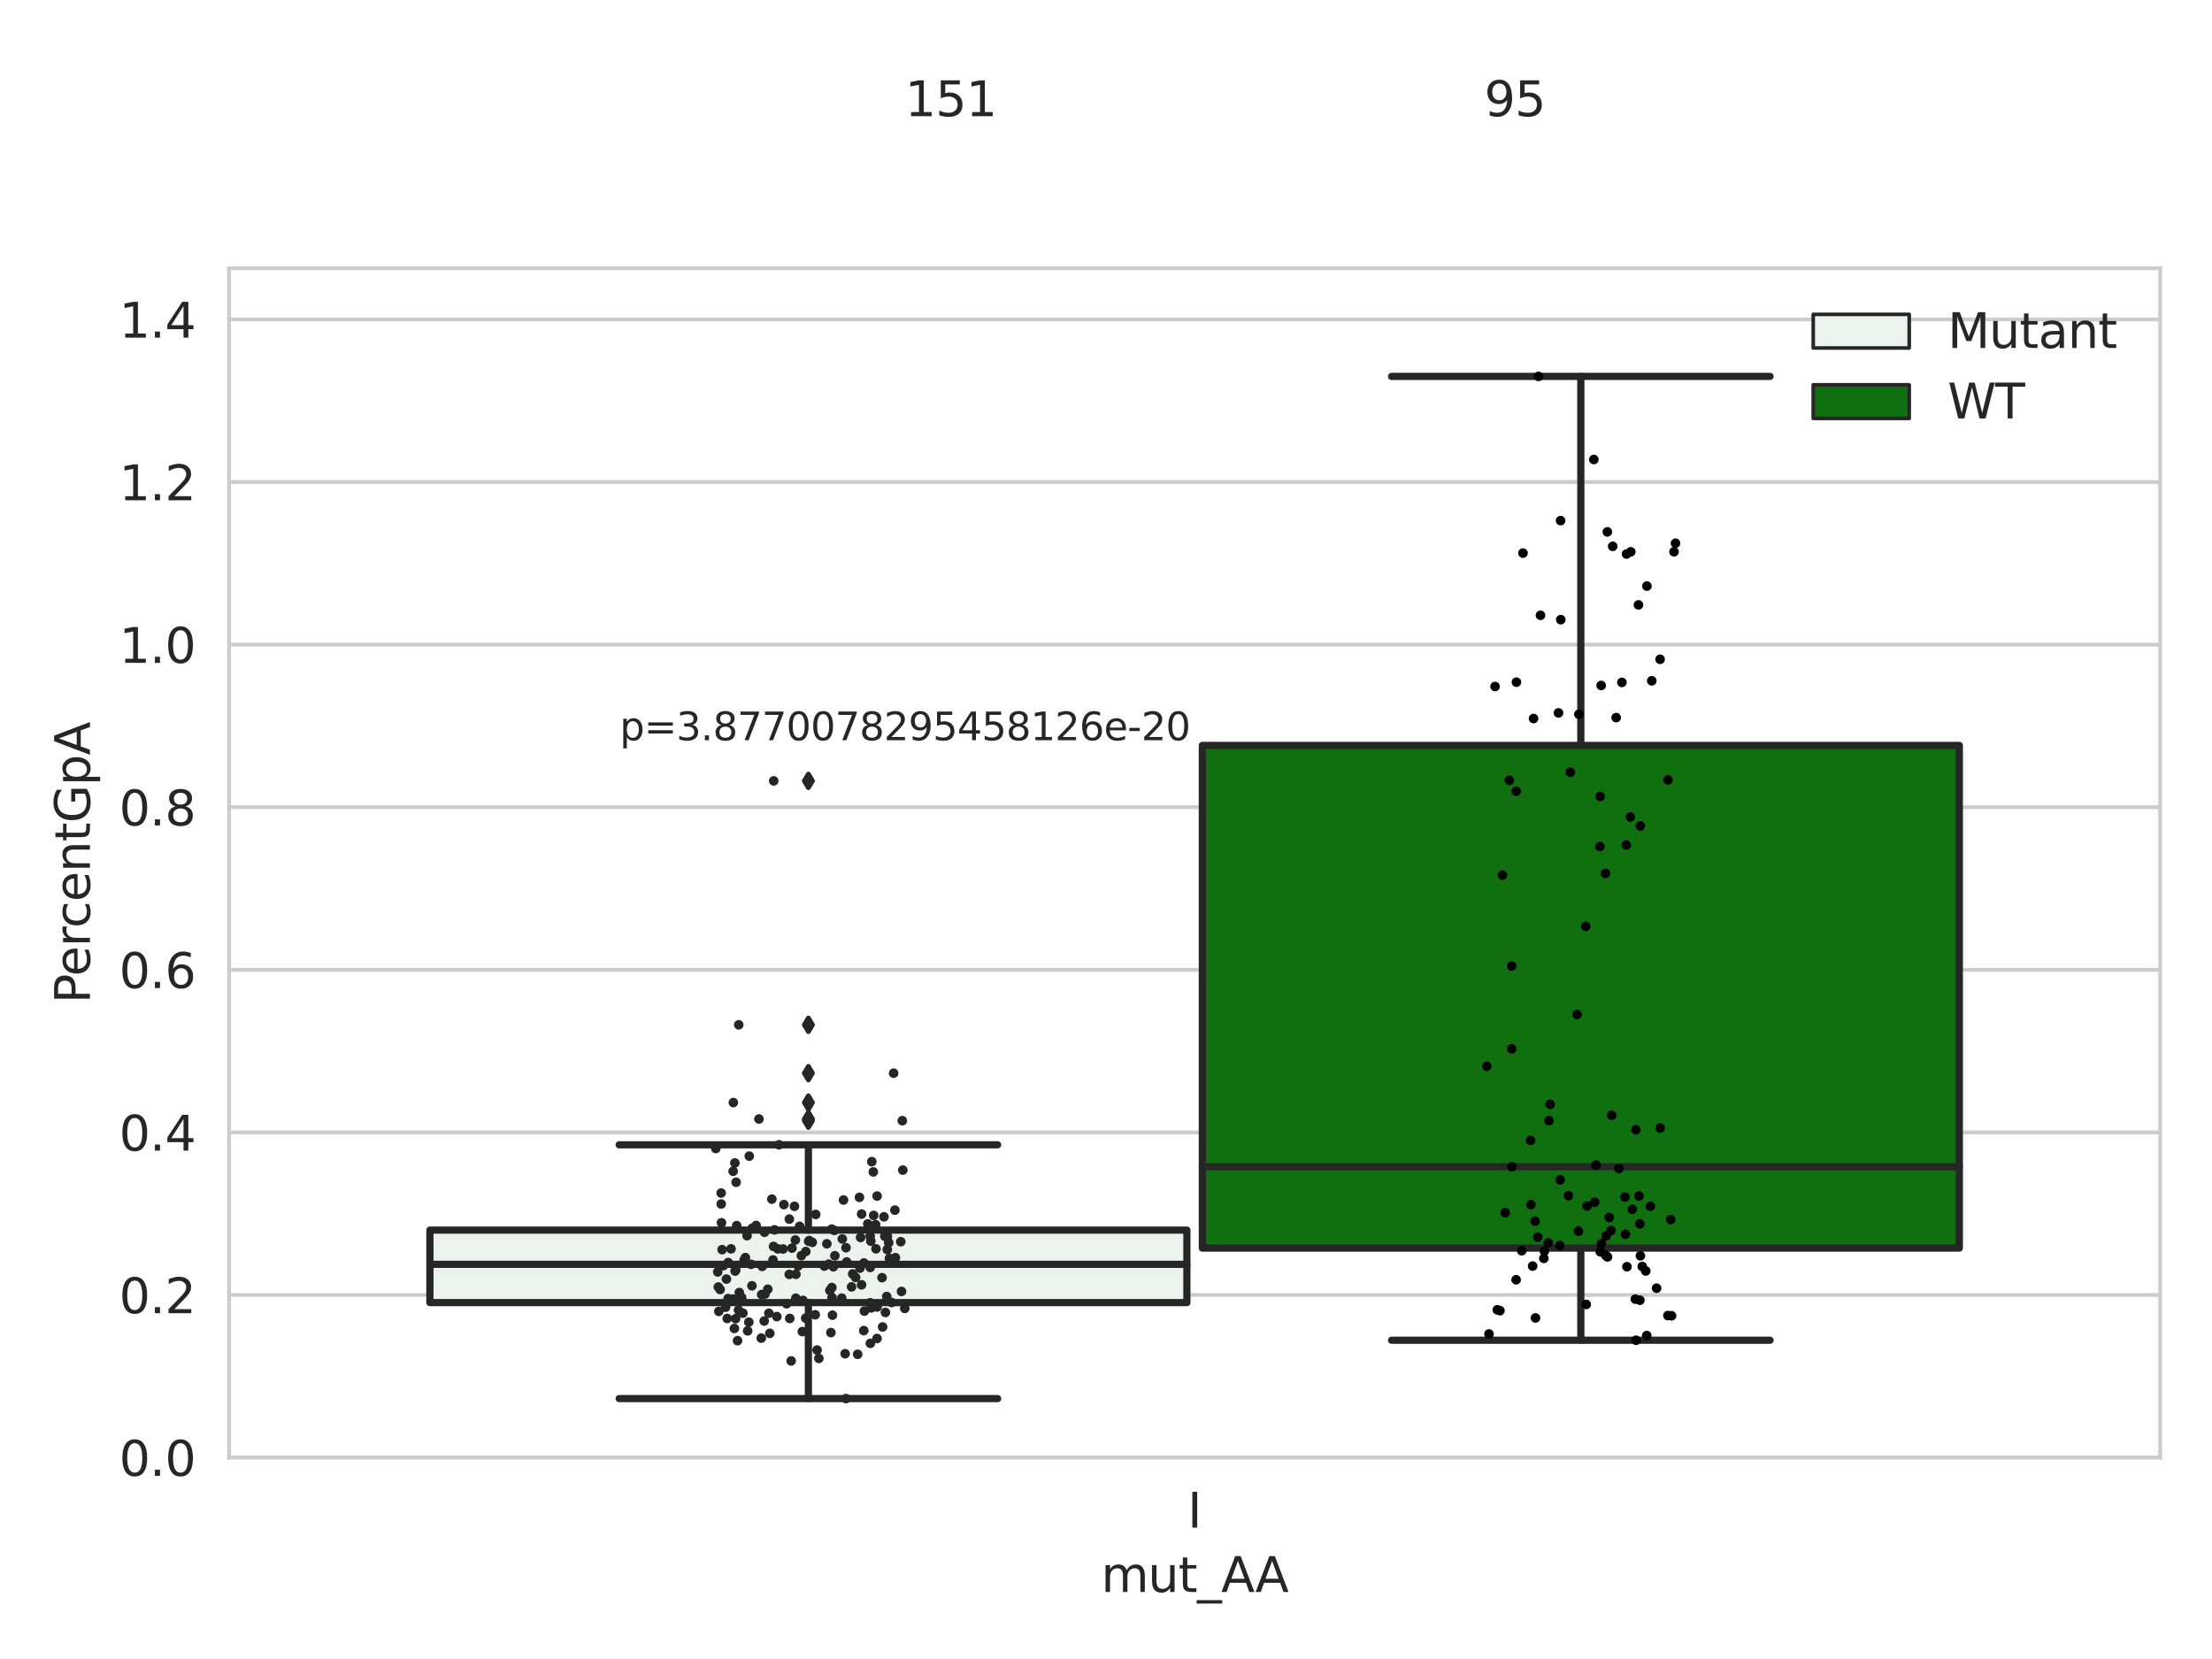 <?xml version="1.0" encoding="utf-8" standalone="no"?>
<!DOCTYPE svg PUBLIC "-//W3C//DTD SVG 1.1//EN"
  "http://www.w3.org/Graphics/SVG/1.1/DTD/svg11.dtd">
<svg xmlns:xlink="http://www.w3.org/1999/xlink" width="460.8pt" height="345.6pt" viewBox="0 0 460.8 345.6" xmlns="http://www.w3.org/2000/svg" version="1.1">
 <defs>
  <style type="text/css">*{stroke-linejoin: round; stroke-linecap: butt}</style>
 </defs>
 <g id="figure_1">
  <g id="patch_1">
   <path d="M 0 345.6 
L 460.8 345.6 
L 460.8 0 
L 0 0 
z
" style="fill: #ffffff"/>
  </g>
  <g id="axes_1">
   <g id="patch_2">
    <path d="M 47.72 303.64 
L 450 303.64 
L 450 55.89 
L 47.72 55.89 
z
" style="fill: #ffffff"/>
   </g>
   <g id="matplotlib.axis_1">
    <g id="xtick_1">
     <g id="text_1">
      <!-- I -->
      <g style="fill: #262626" transform="translate(247.385 318.238)scale(0.1 -0.1)">
       <defs>
        <path id="DejaVuSans-49" d="M 628 4666 
L 1259 4666 
L 1259 0 
L 628 0 
L 628 4666 
z
" transform="scale(0.016)"/>
       </defs>
       <use xlink:href="#DejaVuSans-49"/>
      </g>
     </g>
    </g>
    <g id="text_2">
     <!-- mut_AA -->
     <g style="fill: #262626" transform="translate(229.383 331.638)scale(0.1 -0.1)">
      <defs>
       <path id="DejaVuSans-6d" d="M 3328 2828 
Q 3544 3216 3844 3400 
Q 4144 3584 4550 3584 
Q 5097 3584 5394 3201 
Q 5691 2819 5691 2113 
L 5691 0 
L 5113 0 
L 5113 2094 
Q 5113 2597 4934 2840 
Q 4756 3084 4391 3084 
Q 3944 3084 3684 2787 
Q 3425 2491 3425 1978 
L 3425 0 
L 2847 0 
L 2847 2094 
Q 2847 2600 2669 2842 
Q 2491 3084 2119 3084 
Q 1678 3084 1418 2786 
Q 1159 2488 1159 1978 
L 1159 0 
L 581 0 
L 581 3500 
L 1159 3500 
L 1159 2956 
Q 1356 3278 1631 3431 
Q 1906 3584 2284 3584 
Q 2666 3584 2933 3390 
Q 3200 3197 3328 2828 
z
" transform="scale(0.016)"/>
       <path id="DejaVuSans-75" d="M 544 1381 
L 544 3500 
L 1119 3500 
L 1119 1403 
Q 1119 906 1312 657 
Q 1506 409 1894 409 
Q 2359 409 2629 706 
Q 2900 1003 2900 1516 
L 2900 3500 
L 3475 3500 
L 3475 0 
L 2900 0 
L 2900 538 
Q 2691 219 2414 64 
Q 2138 -91 1772 -91 
Q 1169 -91 856 284 
Q 544 659 544 1381 
z
M 1991 3584 
L 1991 3584 
z
" transform="scale(0.016)"/>
       <path id="DejaVuSans-74" d="M 1172 4494 
L 1172 3500 
L 2356 3500 
L 2356 3053 
L 1172 3053 
L 1172 1153 
Q 1172 725 1289 603 
Q 1406 481 1766 481 
L 2356 481 
L 2356 0 
L 1766 0 
Q 1100 0 847 248 
Q 594 497 594 1153 
L 594 3053 
L 172 3053 
L 172 3500 
L 594 3500 
L 594 4494 
L 1172 4494 
z
" transform="scale(0.016)"/>
       <path id="DejaVuSans-5f" d="M 3263 -1063 
L 3263 -1509 
L -63 -1509 
L -63 -1063 
L 3263 -1063 
z
" transform="scale(0.016)"/>
       <path id="DejaVuSans-41" d="M 2188 4044 
L 1331 1722 
L 3047 1722 
L 2188 4044 
z
M 1831 4666 
L 2547 4666 
L 4325 0 
L 3669 0 
L 3244 1197 
L 1141 1197 
L 716 0 
L 50 0 
L 1831 4666 
z
" transform="scale(0.016)"/>
      </defs>
      <use xlink:href="#DejaVuSans-6d"/>
      <use xlink:href="#DejaVuSans-75" x="97.412"/>
      <use xlink:href="#DejaVuSans-74" x="160.791"/>
      <use xlink:href="#DejaVuSans-5f" x="200"/>
      <use xlink:href="#DejaVuSans-41" x="250"/>
      <use xlink:href="#DejaVuSans-41" x="321.158"/>
     </g>
    </g>
   </g>
   <g id="matplotlib.axis_2">
    <g id="ytick_1">
     <g id="line2d_1">
      <path d="M 47.72 303.64 
L 450 303.64 
" clip-path="url(#p6731a787f4)" style="fill: none; stroke: #cccccc; stroke-width: 0.8; stroke-linecap: round"/>
     </g>
     <g id="text_3">
      <!-- 0.0 -->
      <g style="fill: #262626" transform="translate(24.817 307.439)scale(0.1 -0.1)">
       <defs>
        <path id="DejaVuSans-30" d="M 2034 4250 
Q 1547 4250 1301 3770 
Q 1056 3291 1056 2328 
Q 1056 1369 1301 889 
Q 1547 409 2034 409 
Q 2525 409 2770 889 
Q 3016 1369 3016 2328 
Q 3016 3291 2770 3770 
Q 2525 4250 2034 4250 
z
M 2034 4750 
Q 2819 4750 3233 4129 
Q 3647 3509 3647 2328 
Q 3647 1150 3233 529 
Q 2819 -91 2034 -91 
Q 1250 -91 836 529 
Q 422 1150 422 2328 
Q 422 3509 836 4129 
Q 1250 4750 2034 4750 
z
" transform="scale(0.016)"/>
        <path id="DejaVuSans-2e" d="M 684 794 
L 1344 794 
L 1344 0 
L 684 0 
L 684 794 
z
" transform="scale(0.016)"/>
       </defs>
       <use xlink:href="#DejaVuSans-30"/>
       <use xlink:href="#DejaVuSans-2e" x="63.623"/>
       <use xlink:href="#DejaVuSans-30" x="95.41"/>
      </g>
     </g>
    </g>
    <g id="ytick_2">
     <g id="line2d_2">
      <path d="M 47.72 269.769 
L 450 269.769 
" clip-path="url(#p6731a787f4)" style="fill: none; stroke: #cccccc; stroke-width: 0.8; stroke-linecap: round"/>
     </g>
     <g id="text_4">
      <!-- 0.2 -->
      <g style="fill: #262626" transform="translate(24.817 273.568)scale(0.1 -0.1)">
       <defs>
        <path id="DejaVuSans-32" d="M 1228 531 
L 3431 531 
L 3431 0 
L 469 0 
L 469 531 
Q 828 903 1448 1529 
Q 2069 2156 2228 2338 
Q 2531 2678 2651 2914 
Q 2772 3150 2772 3378 
Q 2772 3750 2511 3984 
Q 2250 4219 1831 4219 
Q 1534 4219 1204 4116 
Q 875 4013 500 3803 
L 500 4441 
Q 881 4594 1212 4672 
Q 1544 4750 1819 4750 
Q 2544 4750 2975 4387 
Q 3406 4025 3406 3419 
Q 3406 3131 3298 2873 
Q 3191 2616 2906 2266 
Q 2828 2175 2409 1742 
Q 1991 1309 1228 531 
z
" transform="scale(0.016)"/>
       </defs>
       <use xlink:href="#DejaVuSans-30"/>
       <use xlink:href="#DejaVuSans-2e" x="63.623"/>
       <use xlink:href="#DejaVuSans-32" x="95.41"/>
      </g>
     </g>
    </g>
    <g id="ytick_3">
     <g id="line2d_3">
      <path d="M 47.72 235.898 
L 450 235.898 
" clip-path="url(#p6731a787f4)" style="fill: none; stroke: #cccccc; stroke-width: 0.8; stroke-linecap: round"/>
     </g>
     <g id="text_5">
      <!-- 0.4 -->
      <g style="fill: #262626" transform="translate(24.817 239.697)scale(0.1 -0.1)">
       <defs>
        <path id="DejaVuSans-34" d="M 2419 4116 
L 825 1625 
L 2419 1625 
L 2419 4116 
z
M 2253 4666 
L 3047 4666 
L 3047 1625 
L 3713 1625 
L 3713 1100 
L 3047 1100 
L 3047 0 
L 2419 0 
L 2419 1100 
L 313 1100 
L 313 1709 
L 2253 4666 
z
" transform="scale(0.016)"/>
       </defs>
       <use xlink:href="#DejaVuSans-30"/>
       <use xlink:href="#DejaVuSans-2e" x="63.623"/>
       <use xlink:href="#DejaVuSans-34" x="95.41"/>
      </g>
     </g>
    </g>
    <g id="ytick_4">
     <g id="line2d_4">
      <path d="M 47.72 202.026 
L 450 202.026 
" clip-path="url(#p6731a787f4)" style="fill: none; stroke: #cccccc; stroke-width: 0.8; stroke-linecap: round"/>
     </g>
     <g id="text_6">
      <!-- 0.6 -->
      <g style="fill: #262626" transform="translate(24.817 205.826)scale(0.1 -0.1)">
       <defs>
        <path id="DejaVuSans-36" d="M 2113 2584 
Q 1688 2584 1439 2293 
Q 1191 2003 1191 1497 
Q 1191 994 1439 701 
Q 1688 409 2113 409 
Q 2538 409 2786 701 
Q 3034 994 3034 1497 
Q 3034 2003 2786 2293 
Q 2538 2584 2113 2584 
z
M 3366 4563 
L 3366 3988 
Q 3128 4100 2886 4159 
Q 2644 4219 2406 4219 
Q 1781 4219 1451 3797 
Q 1122 3375 1075 2522 
Q 1259 2794 1537 2939 
Q 1816 3084 2150 3084 
Q 2853 3084 3261 2657 
Q 3669 2231 3669 1497 
Q 3669 778 3244 343 
Q 2819 -91 2113 -91 
Q 1303 -91 875 529 
Q 447 1150 447 2328 
Q 447 3434 972 4092 
Q 1497 4750 2381 4750 
Q 2619 4750 2861 4703 
Q 3103 4656 3366 4563 
z
" transform="scale(0.016)"/>
       </defs>
       <use xlink:href="#DejaVuSans-30"/>
       <use xlink:href="#DejaVuSans-2e" x="63.623"/>
       <use xlink:href="#DejaVuSans-36" x="95.41"/>
      </g>
     </g>
    </g>
    <g id="ytick_5">
     <g id="line2d_5">
      <path d="M 47.72 168.155 
L 450 168.155 
" clip-path="url(#p6731a787f4)" style="fill: none; stroke: #cccccc; stroke-width: 0.8; stroke-linecap: round"/>
     </g>
     <g id="text_7">
      <!-- 0.8 -->
      <g style="fill: #262626" transform="translate(24.817 171.954)scale(0.1 -0.1)">
       <defs>
        <path id="DejaVuSans-38" d="M 2034 2216 
Q 1584 2216 1326 1975 
Q 1069 1734 1069 1313 
Q 1069 891 1326 650 
Q 1584 409 2034 409 
Q 2484 409 2743 651 
Q 3003 894 3003 1313 
Q 3003 1734 2745 1975 
Q 2488 2216 2034 2216 
z
M 1403 2484 
Q 997 2584 770 2862 
Q 544 3141 544 3541 
Q 544 4100 942 4425 
Q 1341 4750 2034 4750 
Q 2731 4750 3128 4425 
Q 3525 4100 3525 3541 
Q 3525 3141 3298 2862 
Q 3072 2584 2669 2484 
Q 3125 2378 3379 2068 
Q 3634 1759 3634 1313 
Q 3634 634 3220 271 
Q 2806 -91 2034 -91 
Q 1263 -91 848 271 
Q 434 634 434 1313 
Q 434 1759 690 2068 
Q 947 2378 1403 2484 
z
M 1172 3481 
Q 1172 3119 1398 2916 
Q 1625 2713 2034 2713 
Q 2441 2713 2670 2916 
Q 2900 3119 2900 3481 
Q 2900 3844 2670 4047 
Q 2441 4250 2034 4250 
Q 1625 4250 1398 4047 
Q 1172 3844 1172 3481 
z
" transform="scale(0.016)"/>
       </defs>
       <use xlink:href="#DejaVuSans-30"/>
       <use xlink:href="#DejaVuSans-2e" x="63.623"/>
       <use xlink:href="#DejaVuSans-38" x="95.41"/>
      </g>
     </g>
    </g>
    <g id="ytick_6">
     <g id="line2d_6">
      <path d="M 47.72 134.284 
L 450 134.284 
" clip-path="url(#p6731a787f4)" style="fill: none; stroke: #cccccc; stroke-width: 0.8; stroke-linecap: round"/>
     </g>
     <g id="text_8">
      <!-- 1.0 -->
      <g style="fill: #262626" transform="translate(24.817 138.083)scale(0.1 -0.1)">
       <defs>
        <path id="DejaVuSans-31" d="M 794 531 
L 1825 531 
L 1825 4091 
L 703 3866 
L 703 4441 
L 1819 4666 
L 2450 4666 
L 2450 531 
L 3481 531 
L 3481 0 
L 794 0 
L 794 531 
z
" transform="scale(0.016)"/>
       </defs>
       <use xlink:href="#DejaVuSans-31"/>
       <use xlink:href="#DejaVuSans-2e" x="63.623"/>
       <use xlink:href="#DejaVuSans-30" x="95.41"/>
      </g>
     </g>
    </g>
    <g id="ytick_7">
     <g id="line2d_7">
      <path d="M 47.72 100.413 
L 450 100.413 
" clip-path="url(#p6731a787f4)" style="fill: none; stroke: #cccccc; stroke-width: 0.8; stroke-linecap: round"/>
     </g>
     <g id="text_9">
      <!-- 1.2 -->
      <g style="fill: #262626" transform="translate(24.817 104.212)scale(0.1 -0.1)">
       <use xlink:href="#DejaVuSans-31"/>
       <use xlink:href="#DejaVuSans-2e" x="63.623"/>
       <use xlink:href="#DejaVuSans-32" x="95.41"/>
      </g>
     </g>
    </g>
    <g id="ytick_8">
     <g id="line2d_8">
      <path d="M 47.72 66.542 
L 450 66.542 
" clip-path="url(#p6731a787f4)" style="fill: none; stroke: #cccccc; stroke-width: 0.8; stroke-linecap: round"/>
     </g>
     <g id="text_10">
      <!-- 1.4 -->
      <g style="fill: #262626" transform="translate(24.817 70.341)scale(0.1 -0.1)">
       <use xlink:href="#DejaVuSans-31"/>
       <use xlink:href="#DejaVuSans-2e" x="63.623"/>
       <use xlink:href="#DejaVuSans-34" x="95.41"/>
      </g>
     </g>
    </g>
    <g id="text_11">
     <!-- PercentGpA -->
     <g style="fill: #262626" transform="translate(18.737 209.041)rotate(-90)scale(0.1 -0.1)">
      <defs>
       <path id="DejaVuSans-50" d="M 1259 4147 
L 1259 2394 
L 2053 2394 
Q 2494 2394 2734 2622 
Q 2975 2850 2975 3272 
Q 2975 3691 2734 3919 
Q 2494 4147 2053 4147 
L 1259 4147 
z
M 628 4666 
L 2053 4666 
Q 2838 4666 3239 4311 
Q 3641 3956 3641 3272 
Q 3641 2581 3239 2228 
Q 2838 1875 2053 1875 
L 1259 1875 
L 1259 0 
L 628 0 
L 628 4666 
z
" transform="scale(0.016)"/>
       <path id="DejaVuSans-65" d="M 3597 1894 
L 3597 1613 
L 953 1613 
Q 991 1019 1311 708 
Q 1631 397 2203 397 
Q 2534 397 2845 478 
Q 3156 559 3463 722 
L 3463 178 
Q 3153 47 2828 -22 
Q 2503 -91 2169 -91 
Q 1331 -91 842 396 
Q 353 884 353 1716 
Q 353 2575 817 3079 
Q 1281 3584 2069 3584 
Q 2775 3584 3186 3129 
Q 3597 2675 3597 1894 
z
M 3022 2063 
Q 3016 2534 2758 2815 
Q 2500 3097 2075 3097 
Q 1594 3097 1305 2825 
Q 1016 2553 972 2059 
L 3022 2063 
z
" transform="scale(0.016)"/>
       <path id="DejaVuSans-72" d="M 2631 2963 
Q 2534 3019 2420 3045 
Q 2306 3072 2169 3072 
Q 1681 3072 1420 2755 
Q 1159 2438 1159 1844 
L 1159 0 
L 581 0 
L 581 3500 
L 1159 3500 
L 1159 2956 
Q 1341 3275 1631 3429 
Q 1922 3584 2338 3584 
Q 2397 3584 2469 3576 
Q 2541 3569 2628 3553 
L 2631 2963 
z
" transform="scale(0.016)"/>
       <path id="DejaVuSans-63" d="M 3122 3366 
L 3122 2828 
Q 2878 2963 2633 3030 
Q 2388 3097 2138 3097 
Q 1578 3097 1268 2742 
Q 959 2388 959 1747 
Q 959 1106 1268 751 
Q 1578 397 2138 397 
Q 2388 397 2633 464 
Q 2878 531 3122 666 
L 3122 134 
Q 2881 22 2623 -34 
Q 2366 -91 2075 -91 
Q 1284 -91 818 406 
Q 353 903 353 1747 
Q 353 2603 823 3093 
Q 1294 3584 2113 3584 
Q 2378 3584 2631 3529 
Q 2884 3475 3122 3366 
z
" transform="scale(0.016)"/>
       <path id="DejaVuSans-6e" d="M 3513 2113 
L 3513 0 
L 2938 0 
L 2938 2094 
Q 2938 2591 2744 2837 
Q 2550 3084 2163 3084 
Q 1697 3084 1428 2787 
Q 1159 2491 1159 1978 
L 1159 0 
L 581 0 
L 581 3500 
L 1159 3500 
L 1159 2956 
Q 1366 3272 1645 3428 
Q 1925 3584 2291 3584 
Q 2894 3584 3203 3211 
Q 3513 2838 3513 2113 
z
" transform="scale(0.016)"/>
       <path id="DejaVuSans-47" d="M 3809 666 
L 3809 1919 
L 2778 1919 
L 2778 2438 
L 4434 2438 
L 4434 434 
Q 4069 175 3628 42 
Q 3188 -91 2688 -91 
Q 1594 -91 976 548 
Q 359 1188 359 2328 
Q 359 3472 976 4111 
Q 1594 4750 2688 4750 
Q 3144 4750 3555 4637 
Q 3966 4525 4313 4306 
L 4313 3634 
Q 3963 3931 3569 4081 
Q 3175 4231 2741 4231 
Q 1884 4231 1454 3753 
Q 1025 3275 1025 2328 
Q 1025 1384 1454 906 
Q 1884 428 2741 428 
Q 3075 428 3337 486 
Q 3600 544 3809 666 
z
" transform="scale(0.016)"/>
       <path id="DejaVuSans-70" d="M 1159 525 
L 1159 -1331 
L 581 -1331 
L 581 3500 
L 1159 3500 
L 1159 2969 
Q 1341 3281 1617 3432 
Q 1894 3584 2278 3584 
Q 2916 3584 3314 3078 
Q 3713 2572 3713 1747 
Q 3713 922 3314 415 
Q 2916 -91 2278 -91 
Q 1894 -91 1617 61 
Q 1341 213 1159 525 
z
M 3116 1747 
Q 3116 2381 2855 2742 
Q 2594 3103 2138 3103 
Q 1681 3103 1420 2742 
Q 1159 2381 1159 1747 
Q 1159 1113 1420 752 
Q 1681 391 2138 391 
Q 2594 391 2855 752 
Q 3116 1113 3116 1747 
z
" transform="scale(0.016)"/>
      </defs>
      <use xlink:href="#DejaVuSans-50"/>
      <use xlink:href="#DejaVuSans-65" x="56.678"/>
      <use xlink:href="#DejaVuSans-72" x="118.201"/>
      <use xlink:href="#DejaVuSans-63" x="157.064"/>
      <use xlink:href="#DejaVuSans-65" x="212.045"/>
      <use xlink:href="#DejaVuSans-6e" x="273.568"/>
      <use xlink:href="#DejaVuSans-74" x="336.947"/>
      <use xlink:href="#DejaVuSans-47" x="376.156"/>
      <use xlink:href="#DejaVuSans-70" x="453.646"/>
      <use xlink:href="#DejaVuSans-41" x="517.123"/>
     </g>
    </g>
   </g>
   <g id="patch_3">
    <path d="M 89.557 271.358 
L 247.251 271.358 
L 247.251 256.256 
L 89.557 256.256 
L 89.557 271.358 
z
" clip-path="url(#p6731a787f4)" style="fill: #ecf2ec; stroke: #262626; stroke-width: 1.5; stroke-linejoin: miter"/>
   </g>
   <g id="patch_4">
    <path d="M 250.469 260.004 
L 408.163 260.004 
L 408.163 155.289 
L 250.469 155.289 
L 250.469 260.004 
z
" clip-path="url(#p6731a787f4)" style="fill: #107010; stroke: #262626; stroke-width: 1.5; stroke-linejoin: miter"/>
   </g>
   <g id="patch_5">
    <path d="M 248.86 303.64 
L 248.86 303.64 
L 248.86 303.64 
L 248.86 303.64 
z
" clip-path="url(#p6731a787f4)" style="fill: #ecf2ec; stroke: #262626; stroke-width: 0.75; stroke-linejoin: miter"/>
   </g>
   <g id="patch_6">
    <path d="M 248.86 303.64 
L 248.86 303.64 
L 248.86 303.64 
L 248.86 303.64 
z
" clip-path="url(#p6731a787f4)" style="fill: #107010; stroke: #262626; stroke-width: 0.75; stroke-linejoin: miter"/>
   </g>
   <g id="PathCollection_1"/>
   <g id="PathCollection_2"/>
   <g id="line2d_9">
    <path d="M 168.404 271.358 
L 168.404 291.352 
" clip-path="url(#p6731a787f4)" style="fill: none; stroke: #262626; stroke-width: 1.5; stroke-linecap: round"/>
   </g>
   <g id="line2d_10">
    <path d="M 168.404 256.256 
L 168.404 238.481 
" clip-path="url(#p6731a787f4)" style="fill: none; stroke: #262626; stroke-width: 1.5; stroke-linecap: round"/>
   </g>
   <g id="line2d_11">
    <path d="M 128.981 291.352 
L 207.827 291.352 
" clip-path="url(#p6731a787f4)" style="fill: none; stroke: #262626; stroke-width: 1.5; stroke-linecap: round"/>
   </g>
   <g id="line2d_12">
    <path d="M 128.981 238.481 
L 207.827 238.481 
" clip-path="url(#p6731a787f4)" style="fill: none; stroke: #262626; stroke-width: 1.5; stroke-linecap: round"/>
   </g>
   <g id="line2d_13">
    <defs>
     <path id="mf22da682e2" d="M -0 1.414 
L 0.849 0 
L 0 -1.414 
L -0.849 -0 
z
" style="stroke: #262626; stroke-linejoin: miter"/>
    </defs>
    <g clip-path="url(#p6731a787f4)">
     <use xlink:href="#mf22da682e2" x="168.404" y="213.488" style="fill: #262626; stroke: #262626; stroke-linejoin: miter"/>
     <use xlink:href="#mf22da682e2" x="168.404" y="229.687" style="fill: #262626; stroke: #262626; stroke-linejoin: miter"/>
     <use xlink:href="#mf22da682e2" x="168.404" y="233.108" style="fill: #262626; stroke: #262626; stroke-linejoin: miter"/>
     <use xlink:href="#mf22da682e2" x="168.404" y="223.558" style="fill: #262626; stroke: #262626; stroke-linejoin: miter"/>
     <use xlink:href="#mf22da682e2" x="168.404" y="162.674" style="fill: #262626; stroke: #262626; stroke-linejoin: miter"/>
     <use xlink:href="#mf22da682e2" x="168.404" y="233.459" style="fill: #262626; stroke: #262626; stroke-linejoin: miter"/>
    </g>
   </g>
   <g id="line2d_14">
    <path d="M 329.316 260.004 
L 329.316 279.198 
" clip-path="url(#p6731a787f4)" style="fill: none; stroke: #262626; stroke-width: 1.5; stroke-linecap: round"/>
   </g>
   <g id="line2d_15">
    <path d="M 329.316 155.289 
L 329.316 78.412 
" clip-path="url(#p6731a787f4)" style="fill: none; stroke: #262626; stroke-width: 1.5; stroke-linecap: round"/>
   </g>
   <g id="line2d_16">
    <path d="M 289.893 279.198 
L 368.739 279.198 
" clip-path="url(#p6731a787f4)" style="fill: none; stroke: #262626; stroke-width: 1.5; stroke-linecap: round"/>
   </g>
   <g id="line2d_17">
    <path d="M 289.893 78.412 
L 368.739 78.412 
" clip-path="url(#p6731a787f4)" style="fill: none; stroke: #262626; stroke-width: 1.5; stroke-linecap: round"/>
   </g>
   <g id="line2d_18"/>
   <g id="line2d_19">
    <path d="M 89.557 263.381 
L 247.251 263.381 
" clip-path="url(#p6731a787f4)" style="fill: none; stroke: #262626; stroke-width: 1.5; stroke-linecap: round"/>
   </g>
   <g id="line2d_20">
    <path d="M 250.469 243.042 
L 408.163 243.042 
" clip-path="url(#p6731a787f4)" style="fill: none; stroke: #262626; stroke-width: 1.5; stroke-linecap: round"/>
   </g>
   <g id="patch_7">
    <path d="M 47.72 303.64 
L 47.72 55.89 
" style="fill: none; stroke: #cccccc; stroke-width: 0.8; stroke-linejoin: miter; stroke-linecap: square"/>
   </g>
   <g id="patch_8">
    <path d="M 450 303.64 
L 450 55.89 
" style="fill: none; stroke: #cccccc; stroke-width: 0.8; stroke-linejoin: miter; stroke-linecap: square"/>
   </g>
   <g id="patch_9">
    <path d="M 47.72 303.64 
L 450 303.64 
" style="fill: none; stroke: #cccccc; stroke-width: 0.8; stroke-linejoin: miter; stroke-linecap: square"/>
   </g>
   <g id="patch_10">
    <path d="M 47.72 55.89 
L 450 55.89 
" style="fill: none; stroke: #cccccc; stroke-width: 0.8; stroke-linejoin: miter; stroke-linecap: square"/>
   </g>
   <g id="PathCollection_3">
    <defs>
     <path id="C0_0_21117d78c3" d="M 0 1 
C 0.265 1 0.52 0.895 0.707 0.707 
C 0.895 0.52 1 0.265 1 -0 
C 1 -0.265 0.895 -0.52 0.707 -0.707 
C 0.52 -0.895 0.265 -1 0 -1 
C -0.265 -1 -0.52 -0.895 -0.707 -0.707 
C -0.895 -0.52 -1 -0.265 -1 0 
C -1 0.265 -0.895 0.52 -0.707 0.707 
C -0.52 0.895 -0.265 1 0 1 
z
"/>
    </defs>
    <g clip-path="url(#p6731a787f4)">
     <use xlink:href="#C0_0_21117d78c3" x="181.481" y="272.462" style="fill: #262626"/>
    </g>
    <g clip-path="url(#p6731a787f4)">
     <use xlink:href="#C0_0_21117d78c3" x="159.371" y="269.573" style="fill: #262626"/>
    </g>
    <g clip-path="url(#p6731a787f4)">
     <use xlink:href="#C0_0_21117d78c3" x="163.133" y="260.184" style="fill: #262626"/>
    </g>
    <g clip-path="url(#p6731a787f4)">
     <use xlink:href="#C0_0_21117d78c3" x="161.146" y="259.653" style="fill: #262626"/>
    </g>
    <g clip-path="url(#p6731a787f4)">
     <use xlink:href="#C0_0_21117d78c3" x="176.383" y="262.887" style="fill: #262626"/>
    </g>
    <g clip-path="url(#p6731a787f4)">
     <use xlink:href="#C0_0_21117d78c3" x="149.12" y="239.26" style="fill: #262626"/>
    </g>
    <g clip-path="url(#p6731a787f4)">
     <use xlink:href="#C0_0_21117d78c3" x="152.732" y="270.617" style="fill: #262626"/>
    </g>
    <g clip-path="url(#p6731a787f4)">
     <use xlink:href="#C0_0_21117d78c3" x="169.83" y="273.89" style="fill: #262626"/>
    </g>
    <g clip-path="url(#p6731a787f4)">
     <use xlink:href="#C0_0_21117d78c3" x="159.946" y="268.57" style="fill: #262626"/>
    </g>
    <g clip-path="url(#p6731a787f4)">
     <use xlink:href="#C0_0_21117d78c3" x="175.464" y="258.099" style="fill: #262626"/>
    </g>
    <g clip-path="url(#p6731a787f4)">
     <use xlink:href="#C0_0_21117d78c3" x="156.646" y="267.856" style="fill: #262626"/>
    </g>
    <g clip-path="url(#p6731a787f4)">
     <use xlink:href="#C0_0_21117d78c3" x="182.703" y="278.828" style="fill: #262626"/>
    </g>
    <g clip-path="url(#p6731a787f4)">
     <use xlink:href="#C0_0_21117d78c3" x="167.868" y="260.714" style="fill: #262626"/>
    </g>
    <g clip-path="url(#p6731a787f4)">
     <use xlink:href="#C0_0_21117d78c3" x="172.644" y="263.343" style="fill: #262626"/>
    </g>
    <g clip-path="url(#p6731a787f4)">
     <use xlink:href="#C0_0_21117d78c3" x="162.274" y="238.481" style="fill: #262626"/>
    </g>
    <g clip-path="url(#p6731a787f4)">
     <use xlink:href="#C0_0_21117d78c3" x="182.717" y="272.271" style="fill: #262626"/>
    </g>
    <g clip-path="url(#p6731a787f4)">
     <use xlink:href="#C0_0_21117d78c3" x="149.518" y="264.963" style="fill: #262626"/>
    </g>
    <g clip-path="url(#p6731a787f4)">
     <use xlink:href="#C0_0_21117d78c3" x="182.415" y="255.133" style="fill: #262626"/>
    </g>
    <g clip-path="url(#p6731a787f4)">
     <use xlink:href="#C0_0_21117d78c3" x="185.129" y="258.892" style="fill: #262626"/>
    </g>
    <g clip-path="url(#p6731a787f4)">
     <use xlink:href="#C0_0_21117d78c3" x="173.919" y="261.594" style="fill: #262626"/>
    </g>
    <g clip-path="url(#p6731a787f4)">
     <use xlink:href="#C0_0_21117d78c3" x="155.75" y="277.244" style="fill: #262626"/>
    </g>
    <g clip-path="url(#p6731a787f4)">
     <use xlink:href="#C0_0_21117d78c3" x="184.719" y="270.087" style="fill: #262626"/>
    </g>
    <g clip-path="url(#p6731a787f4)">
     <use xlink:href="#C0_0_21117d78c3" x="173.61" y="263.888" style="fill: #262626"/>
    </g>
    <g clip-path="url(#p6731a787f4)">
     <use xlink:href="#C0_0_21117d78c3" x="156.71" y="255.86" style="fill: #262626"/>
    </g>
    <g clip-path="url(#p6731a787f4)">
     <use xlink:href="#C0_0_21117d78c3" x="182.004" y="253.191" style="fill: #262626"/>
    </g>
    <g clip-path="url(#p6731a787f4)">
     <use xlink:href="#C0_0_21117d78c3" x="186.424" y="252.092" style="fill: #262626"/>
    </g>
    <g clip-path="url(#p6731a787f4)">
     <use xlink:href="#C0_0_21117d78c3" x="161.024" y="262.472" style="fill: #262626"/>
    </g>
    <g clip-path="url(#p6731a787f4)">
     <use xlink:href="#C0_0_21117d78c3" x="188.477" y="272.565" style="fill: #262626"/>
    </g>
    <g clip-path="url(#p6731a787f4)">
     <use xlink:href="#C0_0_21117d78c3" x="154.755" y="273.559" style="fill: #262626"/>
    </g>
    <g clip-path="url(#p6731a787f4)">
     <use xlink:href="#C0_0_21117d78c3" x="165.497" y="251.295" style="fill: #262626"/>
    </g>
    <g clip-path="url(#p6731a787f4)">
     <use xlink:href="#C0_0_21117d78c3" x="150.432" y="260.327" style="fill: #262626"/>
    </g>
    <g clip-path="url(#p6731a787f4)">
     <use xlink:href="#C0_0_21117d78c3" x="187.649" y="258.673" style="fill: #262626"/>
    </g>
    <g clip-path="url(#p6731a787f4)">
     <use xlink:href="#C0_0_21117d78c3" x="176.058" y="282.005" style="fill: #262626"/>
    </g>
    <g clip-path="url(#p6731a787f4)">
     <use xlink:href="#C0_0_21117d78c3" x="184.334" y="257.536" style="fill: #262626"/>
    </g>
    <g clip-path="url(#p6731a787f4)">
     <use xlink:href="#C0_0_21117d78c3" x="184.865" y="257.587" style="fill: #262626"/>
    </g>
    <g clip-path="url(#p6731a787f4)">
     <use xlink:href="#C0_0_21117d78c3" x="150.301" y="254.729" style="fill: #262626"/>
    </g>
    <g clip-path="url(#p6731a787f4)">
     <use xlink:href="#C0_0_21117d78c3" x="165.78" y="270.44" style="fill: #262626"/>
    </g>
    <g clip-path="url(#p6731a787f4)">
     <use xlink:href="#C0_0_21117d78c3" x="183.745" y="266.166" style="fill: #262626"/>
    </g>
    <g clip-path="url(#p6731a787f4)">
     <use xlink:href="#C0_0_21117d78c3" x="151.698" y="263.01" style="fill: #262626"/>
    </g>
    <g clip-path="url(#p6731a787f4)">
     <use xlink:href="#C0_0_21117d78c3" x="150.012" y="268.632" style="fill: #262626"/>
    </g>
    <g clip-path="url(#p6731a787f4)">
     <use xlink:href="#C0_0_21117d78c3" x="166.268" y="263.703" style="fill: #262626"/>
    </g>
    <g clip-path="url(#p6731a787f4)">
     <use xlink:href="#C0_0_21117d78c3" x="168.464" y="258.573" style="fill: #262626"/>
    </g>
    <g clip-path="url(#p6731a787f4)">
     <use xlink:href="#C0_0_21117d78c3" x="156.089" y="240.844" style="fill: #262626"/>
    </g>
    <g clip-path="url(#p6731a787f4)">
     <use xlink:href="#C0_0_21117d78c3" x="158.593" y="278.756" style="fill: #262626"/>
    </g>
    <g clip-path="url(#p6731a787f4)">
     <use xlink:href="#C0_0_21117d78c3" x="177.398" y="268.078" style="fill: #262626"/>
    </g>
    <g clip-path="url(#p6731a787f4)">
     <use xlink:href="#C0_0_21117d78c3" x="154.504" y="270.308" style="fill: #262626"/>
    </g>
    <g clip-path="url(#p6731a787f4)">
     <use xlink:href="#C0_0_21117d78c3" x="159.194" y="275.194" style="fill: #262626"/>
    </g>
    <g clip-path="url(#p6731a787f4)">
     <use xlink:href="#C0_0_21117d78c3" x="181.315" y="279.842" style="fill: #262626"/>
    </g>
    <g clip-path="url(#p6731a787f4)">
     <use xlink:href="#C0_0_21117d78c3" x="181.287" y="264.038" style="fill: #262626"/>
    </g>
    <g clip-path="url(#p6731a787f4)">
     <use xlink:href="#C0_0_21117d78c3" x="161.827" y="274.272" style="fill: #262626"/>
    </g>
    <g clip-path="url(#p6731a787f4)">
     <use xlink:href="#C0_0_21117d78c3" x="153.897" y="213.488" style="fill: #262626"/>
    </g>
    <g clip-path="url(#p6731a787f4)">
     <use xlink:href="#C0_0_21117d78c3" x="155.281" y="261.984" style="fill: #262626"/>
    </g>
    <g clip-path="url(#p6731a787f4)">
     <use xlink:href="#C0_0_21117d78c3" x="152.768" y="229.687" style="fill: #262626"/>
    </g>
    <g clip-path="url(#p6731a787f4)">
     <use xlink:href="#C0_0_21117d78c3" x="166.57" y="255.472" style="fill: #262626"/>
    </g>
    <g clip-path="url(#p6731a787f4)">
     <use xlink:href="#C0_0_21117d78c3" x="159.259" y="256.699" style="fill: #262626"/>
    </g>
    <g clip-path="url(#p6731a787f4)">
     <use xlink:href="#C0_0_21117d78c3" x="158.672" y="269.673" style="fill: #262626"/>
    </g>
    <g clip-path="url(#p6731a787f4)">
     <use xlink:href="#C0_0_21117d78c3" x="181.266" y="271.385" style="fill: #262626"/>
    </g>
    <g clip-path="url(#p6731a787f4)">
     <use xlink:href="#C0_0_21117d78c3" x="170.216" y="281.239" style="fill: #262626"/>
    </g>
    <g clip-path="url(#p6731a787f4)">
     <use xlink:href="#C0_0_21117d78c3" x="179.142" y="264.182" style="fill: #262626"/>
    </g>
    <g clip-path="url(#p6731a787f4)">
     <use xlink:href="#C0_0_21117d78c3" x="156.451" y="263.381" style="fill: #262626"/>
    </g>
    <g clip-path="url(#p6731a787f4)">
     <use xlink:href="#C0_0_21117d78c3" x="178.242" y="266.111" style="fill: #262626"/>
    </g>
    <g clip-path="url(#p6731a787f4)">
     <use xlink:href="#C0_0_21117d78c3" x="149.743" y="273.184" style="fill: #262626"/>
    </g>
    <g clip-path="url(#p6731a787f4)">
     <use xlink:href="#C0_0_21117d78c3" x="165.799" y="265.457" style="fill: #262626"/>
    </g>
    <g clip-path="url(#p6731a787f4)">
     <use xlink:href="#C0_0_21117d78c3" x="153.845" y="272.906" style="fill: #262626"/>
    </g>
    <g clip-path="url(#p6731a787f4)">
     <use xlink:href="#C0_0_21117d78c3" x="154.008" y="269.254" style="fill: #262626"/>
    </g>
    <g clip-path="url(#p6731a787f4)">
     <use xlink:href="#C0_0_21117d78c3" x="153.244" y="274.704" style="fill: #262626"/>
    </g>
    <g clip-path="url(#p6731a787f4)">
     <use xlink:href="#C0_0_21117d78c3" x="173.092" y="277.603" style="fill: #262626"/>
    </g>
    <g clip-path="url(#p6731a787f4)">
     <use xlink:href="#C0_0_21117d78c3" x="160.364" y="277.768" style="fill: #262626"/>
    </g>
    <g clip-path="url(#p6731a787f4)">
     <use xlink:href="#C0_0_21117d78c3" x="186.525" y="261.99" style="fill: #262626"/>
    </g>
    <g clip-path="url(#p6731a787f4)">
     <use xlink:href="#C0_0_21117d78c3" x="181.928" y="244.127" style="fill: #262626"/>
    </g>
    <g clip-path="url(#p6731a787f4)">
     <use xlink:href="#C0_0_21117d78c3" x="151.678" y="270.513" style="fill: #262626"/>
    </g>
    <g clip-path="url(#p6731a787f4)">
     <use xlink:href="#C0_0_21117d78c3" x="163.301" y="250.942" style="fill: #262626"/>
    </g>
    <g clip-path="url(#p6731a787f4)">
     <use xlink:href="#C0_0_21117d78c3" x="184.148" y="253.488" style="fill: #262626"/>
    </g>
    <g clip-path="url(#p6731a787f4)">
     <use xlink:href="#C0_0_21117d78c3" x="176.24" y="259.923" style="fill: #262626"/>
    </g>
    <g clip-path="url(#p6731a787f4)">
     <use xlink:href="#C0_0_21117d78c3" x="167.284" y="270.899" style="fill: #262626"/>
    </g>
    <g clip-path="url(#p6731a787f4)">
     <use xlink:href="#C0_0_21117d78c3" x="153.265" y="264.554" style="fill: #262626"/>
    </g>
    <g clip-path="url(#p6731a787f4)">
     <use xlink:href="#C0_0_21117d78c3" x="151.495" y="274.663" style="fill: #262626"/>
    </g>
    <g clip-path="url(#p6731a787f4)">
     <use xlink:href="#C0_0_21117d78c3" x="185.733" y="271.331" style="fill: #262626"/>
    </g>
    <g clip-path="url(#p6731a787f4)">
     <use xlink:href="#C0_0_21117d78c3" x="179.943" y="277.195" style="fill: #262626"/>
    </g>
    <g clip-path="url(#p6731a787f4)">
     <use xlink:href="#C0_0_21117d78c3" x="167.142" y="277.392" style="fill: #262626"/>
    </g>
    <g clip-path="url(#p6731a787f4)">
     <use xlink:href="#C0_0_21117d78c3" x="167.843" y="274.587" style="fill: #262626"/>
    </g>
    <g clip-path="url(#p6731a787f4)">
     <use xlink:href="#C0_0_21117d78c3" x="173.264" y="256.044" style="fill: #262626"/>
    </g>
    <g clip-path="url(#p6731a787f4)">
     <use xlink:href="#C0_0_21117d78c3" x="155.995" y="275.424" style="fill: #262626"/>
    </g>
    <g clip-path="url(#p6731a787f4)">
     <use xlink:href="#C0_0_21117d78c3" x="155.625" y="257.415" style="fill: #262626"/>
    </g>
    <g clip-path="url(#p6731a787f4)">
     <use xlink:href="#C0_0_21117d78c3" x="153.344" y="246.286" style="fill: #262626"/>
    </g>
    <g clip-path="url(#p6731a787f4)">
     <use xlink:href="#C0_0_21117d78c3" x="173.325" y="270.312" style="fill: #262626"/>
    </g>
    <g clip-path="url(#p6731a787f4)">
     <use xlink:href="#C0_0_21117d78c3" x="175.719" y="249.984" style="fill: #262626"/>
    </g>
    <g clip-path="url(#p6731a787f4)">
     <use xlink:href="#C0_0_21117d78c3" x="160.791" y="249.802" style="fill: #262626"/>
    </g>
    <g clip-path="url(#p6731a787f4)">
     <use xlink:href="#C0_0_21117d78c3" x="173.302" y="268.221" style="fill: #262626"/>
    </g>
    <g clip-path="url(#p6731a787f4)">
     <use xlink:href="#C0_0_21117d78c3" x="172.253" y="259.103" style="fill: #262626"/>
    </g>
    <g clip-path="url(#p6731a787f4)">
     <use xlink:href="#C0_0_21117d78c3" x="152.983" y="276.746" style="fill: #262626"/>
    </g>
    <g clip-path="url(#p6731a787f4)">
     <use xlink:href="#C0_0_21117d78c3" x="153.138" y="264.786" style="fill: #262626"/>
    </g>
    <g clip-path="url(#p6731a787f4)">
     <use xlink:href="#C0_0_21117d78c3" x="164.816" y="283.508" style="fill: #262626"/>
    </g>
    <g clip-path="url(#p6731a787f4)">
     <use xlink:href="#C0_0_21117d78c3" x="179.033" y="249.425" style="fill: #262626"/>
    </g>
    <g clip-path="url(#p6731a787f4)">
     <use xlink:href="#C0_0_21117d78c3" x="179.277" y="257.787" style="fill: #262626"/>
    </g>
    <g clip-path="url(#p6731a787f4)">
     <use xlink:href="#C0_0_21117d78c3" x="158.101" y="233.108" style="fill: #262626"/>
    </g>
    <g clip-path="url(#p6731a787f4)">
     <use xlink:href="#C0_0_21117d78c3" x="149.644" y="268.105" style="fill: #262626"/>
    </g>
    <g clip-path="url(#p6731a787f4)">
     <use xlink:href="#C0_0_21117d78c3" x="179.491" y="252.91" style="fill: #262626"/>
    </g>
    <g clip-path="url(#p6731a787f4)">
     <use xlink:href="#C0_0_21117d78c3" x="155.01" y="262.479" style="fill: #262626"/>
    </g>
    <g clip-path="url(#p6731a787f4)">
     <use xlink:href="#C0_0_21117d78c3" x="171.719" y="263.747" style="fill: #262626"/>
    </g>
    <g clip-path="url(#p6731a787f4)">
     <use xlink:href="#C0_0_21117d78c3" x="164.983" y="260.008" style="fill: #262626"/>
    </g>
    <g clip-path="url(#p6731a787f4)">
     <use xlink:href="#C0_0_21117d78c3" x="152.729" y="243.995" style="fill: #262626"/>
    </g>
    <g clip-path="url(#p6731a787f4)">
     <use xlink:href="#C0_0_21117d78c3" x="186.158" y="223.558" style="fill: #262626"/>
    </g>
    <g clip-path="url(#p6731a787f4)">
     <use xlink:href="#C0_0_21117d78c3" x="172.88" y="268.83" style="fill: #262626"/>
    </g>
    <g clip-path="url(#p6731a787f4)">
     <use xlink:href="#C0_0_21117d78c3" x="173.413" y="273.976" style="fill: #262626"/>
    </g>
    <g clip-path="url(#p6731a787f4)">
     <use xlink:href="#C0_0_21117d78c3" x="164.423" y="265.478" style="fill: #262626"/>
    </g>
    <g clip-path="url(#p6731a787f4)">
     <use xlink:href="#C0_0_21117d78c3" x="182.488" y="260.152" style="fill: #262626"/>
    </g>
    <g clip-path="url(#p6731a787f4)">
     <use xlink:href="#C0_0_21117d78c3" x="150.232" y="248.53" style="fill: #262626"/>
    </g>
    <g clip-path="url(#p6731a787f4)">
     <use xlink:href="#C0_0_21117d78c3" x="170.584" y="282.981" style="fill: #262626"/>
    </g>
    <g clip-path="url(#p6731a787f4)">
     <use xlink:href="#C0_0_21117d78c3" x="151.16" y="272.314" style="fill: #262626"/>
    </g>
    <g clip-path="url(#p6731a787f4)">
     <use xlink:href="#C0_0_21117d78c3" x="185.285" y="262.139" style="fill: #262626"/>
    </g>
    <g clip-path="url(#p6731a787f4)">
     <use xlink:href="#C0_0_21117d78c3" x="177.634" y="265.389" style="fill: #262626"/>
    </g>
    <g clip-path="url(#p6731a787f4)">
     <use xlink:href="#C0_0_21117d78c3" x="153.087" y="242.261" style="fill: #262626"/>
    </g>
    <g clip-path="url(#p6731a787f4)">
     <use xlink:href="#C0_0_21117d78c3" x="182.715" y="249.161" style="fill: #262626"/>
    </g>
    <g clip-path="url(#p6731a787f4)">
     <use xlink:href="#C0_0_21117d78c3" x="161.182" y="162.674" style="fill: #262626"/>
    </g>
    <g clip-path="url(#p6731a787f4)">
     <use xlink:href="#C0_0_21117d78c3" x="183.862" y="276.43" style="fill: #262626"/>
    </g>
    <g clip-path="url(#p6731a787f4)">
     <use xlink:href="#C0_0_21117d78c3" x="175.35" y="270.429" style="fill: #262626"/>
    </g>
    <g clip-path="url(#p6731a787f4)">
     <use xlink:href="#C0_0_21117d78c3" x="180.068" y="273.124" style="fill: #262626"/>
    </g>
    <g clip-path="url(#p6731a787f4)">
     <use xlink:href="#C0_0_21117d78c3" x="184.834" y="260.313" style="fill: #262626"/>
    </g>
    <g clip-path="url(#p6731a787f4)">
     <use xlink:href="#C0_0_21117d78c3" x="188.076" y="243.752" style="fill: #262626"/>
    </g>
    <g clip-path="url(#p6731a787f4)">
     <use xlink:href="#C0_0_21117d78c3" x="162.03" y="260.165" style="fill: #262626"/>
    </g>
    <g clip-path="url(#p6731a787f4)">
     <use xlink:href="#C0_0_21117d78c3" x="163.868" y="271.601" style="fill: #262626"/>
    </g>
    <g clip-path="url(#p6731a787f4)">
     <use xlink:href="#C0_0_21117d78c3" x="169.21" y="258.798" style="fill: #262626"/>
    </g>
    <g clip-path="url(#p6731a787f4)">
     <use xlink:href="#C0_0_21117d78c3" x="187.805" y="269.032" style="fill: #262626"/>
    </g>
    <g clip-path="url(#p6731a787f4)">
     <use xlink:href="#C0_0_21117d78c3" x="176.233" y="291.352" style="fill: #262626"/>
    </g>
    <g clip-path="url(#p6731a787f4)">
     <use xlink:href="#C0_0_21117d78c3" x="150.245" y="250.813" style="fill: #262626"/>
    </g>
    <g clip-path="url(#p6731a787f4)">
     <use xlink:href="#C0_0_21117d78c3" x="178.66" y="282.127" style="fill: #262626"/>
    </g>
    <g clip-path="url(#p6731a787f4)">
     <use xlink:href="#C0_0_21117d78c3" x="184.454" y="273.409" style="fill: #262626"/>
    </g>
    <g clip-path="url(#p6731a787f4)">
     <use xlink:href="#C0_0_21117d78c3" x="165.688" y="258.312" style="fill: #262626"/>
    </g>
    <g clip-path="url(#p6731a787f4)">
     <use xlink:href="#C0_0_21117d78c3" x="173.819" y="256.311" style="fill: #262626"/>
    </g>
    <g clip-path="url(#p6731a787f4)">
     <use xlink:href="#C0_0_21117d78c3" x="179.485" y="267.65" style="fill: #262626"/>
    </g>
    <g clip-path="url(#p6731a787f4)">
     <use xlink:href="#C0_0_21117d78c3" x="168.584" y="258.436" style="fill: #262626"/>
    </g>
    <g clip-path="url(#p6731a787f4)">
     <use xlink:href="#C0_0_21117d78c3" x="151.323" y="266.453" style="fill: #262626"/>
    </g>
    <g clip-path="url(#p6731a787f4)">
     <use xlink:href="#C0_0_21117d78c3" x="153.462" y="255.32" style="fill: #262626"/>
    </g>
    <g clip-path="url(#p6731a787f4)">
     <use xlink:href="#C0_0_21117d78c3" x="169.927" y="252.99" style="fill: #262626"/>
    </g>
    <g clip-path="url(#p6731a787f4)">
     <use xlink:href="#C0_0_21117d78c3" x="153.649" y="279.282" style="fill: #262626"/>
    </g>
    <g clip-path="url(#p6731a787f4)">
     <use xlink:href="#C0_0_21117d78c3" x="179.966" y="263.1" style="fill: #262626"/>
    </g>
    <g clip-path="url(#p6731a787f4)">
     <use xlink:href="#C0_0_21117d78c3" x="158.783" y="263.816" style="fill: #262626"/>
    </g>
    <g clip-path="url(#p6731a787f4)">
     <use xlink:href="#C0_0_21117d78c3" x="181.405" y="258.567" style="fill: #262626"/>
    </g>
    <g clip-path="url(#p6731a787f4)">
     <use xlink:href="#C0_0_21117d78c3" x="180.78" y="254.948" style="fill: #262626"/>
    </g>
    <g clip-path="url(#p6731a787f4)">
     <use xlink:href="#C0_0_21117d78c3" x="187.971" y="233.459" style="fill: #262626"/>
    </g>
    <g clip-path="url(#p6731a787f4)">
     <use xlink:href="#C0_0_21117d78c3" x="164.437" y="253.962" style="fill: #262626"/>
    </g>
    <g clip-path="url(#p6731a787f4)">
     <use xlink:href="#C0_0_21117d78c3" x="181.611" y="241.991" style="fill: #262626"/>
    </g>
    <g clip-path="url(#p6731a787f4)">
     <use xlink:href="#C0_0_21117d78c3" x="164.524" y="274.653" style="fill: #262626"/>
    </g>
    <g clip-path="url(#p6731a787f4)">
     <use xlink:href="#C0_0_21117d78c3" x="160.168" y="273.576" style="fill: #262626"/>
    </g>
    <g clip-path="url(#p6731a787f4)">
     <use xlink:href="#C0_0_21117d78c3" x="150.687" y="263.654" style="fill: #262626"/>
    </g>
    <g clip-path="url(#p6731a787f4)">
     <use xlink:href="#C0_0_21117d78c3" x="152.289" y="260.161" style="fill: #262626"/>
    </g>
    <g clip-path="url(#p6731a787f4)">
     <use xlink:href="#C0_0_21117d78c3" x="181.276" y="257.519" style="fill: #262626"/>
    </g>
    <g clip-path="url(#p6731a787f4)">
     <use xlink:href="#C0_0_21117d78c3" x="157.517" y="255.285" style="fill: #262626"/>
    </g>
    <g clip-path="url(#p6731a787f4)">
     <use xlink:href="#C0_0_21117d78c3" x="166.934" y="261.579" style="fill: #262626"/>
    </g>
    <g clip-path="url(#p6731a787f4)">
     <use xlink:href="#C0_0_21117d78c3" x="161.354" y="256.201" style="fill: #262626"/>
    </g>
   </g>
   <g id="PathCollection_4">
    <defs>
     <path id="C1_0_e7994f3825" d="M 0 1 
C 0.265 1 0.52 0.895 0.707 0.707 
C 0.895 0.52 1 0.265 1 -0 
C 1 -0.265 0.895 -0.52 0.707 -0.707 
C 0.52 -0.895 0.265 -1 0 -1 
C -0.265 -1 -0.52 -0.895 -0.707 -0.707 
C -0.895 -0.52 -1 -0.265 -1 0 
C -1 0.265 -0.895 0.52 -0.707 0.707 
C -0.52 0.895 -0.265 1 0 1 
z
"/>
    </defs>
    <g clip-path="url(#p6731a787f4)">
     <use xlink:href="#C1_0_e7994f3825" x="319.47" y="149.685"/>
    </g>
    <g clip-path="url(#p6731a787f4)">
     <use xlink:href="#C1_0_e7994f3825" x="333.617" y="259.097"/>
    </g>
    <g clip-path="url(#p6731a787f4)">
     <use xlink:href="#C1_0_e7994f3825" x="312.462" y="273.029"/>
    </g>
    <g clip-path="url(#p6731a787f4)">
     <use xlink:href="#C1_0_e7994f3825" x="335.75" y="232.336"/>
    </g>
    <g clip-path="url(#p6731a787f4)">
     <use xlink:href="#C1_0_e7994f3825" x="333.552" y="142.798"/>
    </g>
    <g clip-path="url(#p6731a787f4)">
     <use xlink:href="#C1_0_e7994f3825" x="341.43" y="249.142"/>
    </g>
    <g clip-path="url(#p6731a787f4)">
     <use xlink:href="#C1_0_e7994f3825" x="334.592" y="257.465"/>
    </g>
    <g clip-path="url(#p6731a787f4)">
     <use xlink:href="#C1_0_e7994f3825" x="324.66" y="148.512"/>
    </g>
    <g clip-path="url(#p6731a787f4)">
     <use xlink:href="#C1_0_e7994f3825" x="312.983" y="182.313"/>
    </g>
    <g clip-path="url(#p6731a787f4)">
     <use xlink:href="#C1_0_e7994f3825" x="315.849" y="164.812"/>
    </g>
    <g clip-path="url(#p6731a787f4)">
     <use xlink:href="#C1_0_e7994f3825" x="333.338" y="165.908"/>
    </g>
    <g clip-path="url(#p6731a787f4)">
     <use xlink:href="#C1_0_e7994f3825" x="322.532" y="258.926"/>
    </g>
    <g clip-path="url(#p6731a787f4)">
     <use xlink:href="#C1_0_e7994f3825" x="318.905" y="250.954"/>
    </g>
    <g clip-path="url(#p6731a787f4)">
     <use xlink:href="#C1_0_e7994f3825" x="338.84" y="115.412"/>
    </g>
    <g clip-path="url(#p6731a787f4)">
     <use xlink:href="#C1_0_e7994f3825" x="339.631" y="170.179"/>
    </g>
    <g clip-path="url(#p6731a787f4)">
     <use xlink:href="#C1_0_e7994f3825" x="343.086" y="122.093"/>
    </g>
    <g clip-path="url(#p6731a787f4)">
     <use xlink:href="#C1_0_e7994f3825" x="348.732" y="114.946"/>
    </g>
    <g clip-path="url(#p6731a787f4)">
     <use xlink:href="#C1_0_e7994f3825" x="325.136" y="129.086"/>
    </g>
    <g clip-path="url(#p6731a787f4)">
     <use xlink:href="#C1_0_e7994f3825" x="320.511" y="78.412"/>
    </g>
    <g clip-path="url(#p6731a787f4)">
     <use xlink:href="#C1_0_e7994f3825" x="332.482" y="242.694"/>
    </g>
    <g clip-path="url(#p6731a787f4)">
     <use xlink:href="#C1_0_e7994f3825" x="333.28" y="176.342"/>
    </g>
    <g clip-path="url(#p6731a787f4)">
     <use xlink:href="#C1_0_e7994f3825" x="328.812" y="256.465"/>
    </g>
    <g clip-path="url(#p6731a787f4)">
     <use xlink:href="#C1_0_e7994f3825" x="336.672" y="149.49"/>
    </g>
    <g clip-path="url(#p6731a787f4)">
     <use xlink:href="#C1_0_e7994f3825" x="341.616" y="270.855"/>
    </g>
    <g clip-path="url(#p6731a787f4)">
     <use xlink:href="#C1_0_e7994f3825" x="314.431" y="162.558"/>
    </g>
    <g clip-path="url(#p6731a787f4)">
     <use xlink:href="#C1_0_e7994f3825" x="326.736" y="249.075"/>
    </g>
    <g clip-path="url(#p6731a787f4)">
     <use xlink:href="#C1_0_e7994f3825" x="345.831" y="137.339"/>
    </g>
    <g clip-path="url(#p6731a787f4)">
     <use xlink:href="#C1_0_e7994f3825" x="347.448" y="274.054"/>
    </g>
    <g clip-path="url(#p6731a787f4)">
     <use xlink:href="#C1_0_e7994f3825" x="337.242" y="243.425"/>
    </g>
    <g clip-path="url(#p6731a787f4)">
     <use xlink:href="#C1_0_e7994f3825" x="348.215" y="274.099"/>
    </g>
    <g clip-path="url(#p6731a787f4)">
     <use xlink:href="#C1_0_e7994f3825" x="321.616" y="262.14"/>
    </g>
    <g clip-path="url(#p6731a787f4)">
     <use xlink:href="#C1_0_e7994f3825" x="340.824" y="279.198"/>
    </g>
    <g clip-path="url(#p6731a787f4)">
     <use xlink:href="#C1_0_e7994f3825" x="314.922" y="218.497"/>
    </g>
    <g clip-path="url(#p6731a787f4)">
     <use xlink:href="#C1_0_e7994f3825" x="309.735" y="222.119"/>
    </g>
    <g clip-path="url(#p6731a787f4)">
     <use xlink:href="#C1_0_e7994f3825" x="333.375" y="260.773"/>
    </g>
    <g clip-path="url(#p6731a787f4)">
     <use xlink:href="#C1_0_e7994f3825" x="334.434" y="181.959"/>
    </g>
    <g clip-path="url(#p6731a787f4)">
     <use xlink:href="#C1_0_e7994f3825" x="343.799" y="251.281"/>
    </g>
    <g clip-path="url(#p6731a787f4)">
     <use xlink:href="#C1_0_e7994f3825" x="311.925" y="272.862"/>
    </g>
    <g clip-path="url(#p6731a787f4)">
     <use xlink:href="#C1_0_e7994f3825" x="334.481" y="261.501"/>
    </g>
    <g clip-path="url(#p6731a787f4)">
     <use xlink:href="#C1_0_e7994f3825" x="341.607" y="254.954"/>
    </g>
    <g clip-path="url(#p6731a787f4)">
     <use xlink:href="#C1_0_e7994f3825" x="330.33" y="192.966"/>
    </g>
    <g clip-path="url(#p6731a787f4)">
     <use xlink:href="#C1_0_e7994f3825" x="313.569" y="252.61"/>
    </g>
    <g clip-path="url(#p6731a787f4)">
     <use xlink:href="#C1_0_e7994f3825" x="315.901" y="142.107"/>
    </g>
    <g clip-path="url(#p6731a787f4)">
     <use xlink:href="#C1_0_e7994f3825" x="338.504" y="249.373"/>
    </g>
    <g clip-path="url(#p6731a787f4)">
     <use xlink:href="#C1_0_e7994f3825" x="340.792" y="235.349"/>
    </g>
    <g clip-path="url(#p6731a787f4)">
     <use xlink:href="#C1_0_e7994f3825" x="335.616" y="256.352"/>
    </g>
    <g clip-path="url(#p6731a787f4)">
     <use xlink:href="#C1_0_e7994f3825" x="349.038" y="113.166"/>
    </g>
    <g clip-path="url(#p6731a787f4)">
     <use xlink:href="#C1_0_e7994f3825" x="314.964" y="243.042"/>
    </g>
    <g clip-path="url(#p6731a787f4)">
     <use xlink:href="#C1_0_e7994f3825" x="320.914" y="128.176"/>
    </g>
    <g clip-path="url(#p6731a787f4)">
     <use xlink:href="#C1_0_e7994f3825" x="335.961" y="113.812"/>
    </g>
    <g clip-path="url(#p6731a787f4)">
     <use xlink:href="#C1_0_e7994f3825" x="321.732" y="260.637"/>
    </g>
    <g clip-path="url(#p6731a787f4)">
     <use xlink:href="#C1_0_e7994f3825" x="325.01" y="245.78"/>
    </g>
    <g clip-path="url(#p6731a787f4)">
     <use xlink:href="#C1_0_e7994f3825" x="318.842" y="237.577"/>
    </g>
    <g clip-path="url(#p6731a787f4)">
     <use xlink:href="#C1_0_e7994f3825" x="332.197" y="250.452"/>
    </g>
    <g clip-path="url(#p6731a787f4)">
     <use xlink:href="#C1_0_e7994f3825" x="340.668" y="270.631"/>
    </g>
    <g clip-path="url(#p6731a787f4)">
     <use xlink:href="#C1_0_e7994f3825" x="338.616" y="257.124"/>
    </g>
    <g clip-path="url(#p6731a787f4)">
     <use xlink:href="#C1_0_e7994f3825" x="342.842" y="264.761"/>
    </g>
    <g clip-path="url(#p6731a787f4)">
     <use xlink:href="#C1_0_e7994f3825" x="319.868" y="274.551"/>
    </g>
    <g clip-path="url(#p6731a787f4)">
     <use xlink:href="#C1_0_e7994f3825" x="335.226" y="253.608"/>
    </g>
    <g clip-path="url(#p6731a787f4)">
     <use xlink:href="#C1_0_e7994f3825" x="327.129" y="160.893"/>
    </g>
    <g clip-path="url(#p6731a787f4)">
     <use xlink:href="#C1_0_e7994f3825" x="330.618" y="251.228"/>
    </g>
    <g clip-path="url(#p6731a787f4)">
     <use xlink:href="#C1_0_e7994f3825" x="320.337" y="257.71"/>
    </g>
    <g clip-path="url(#p6731a787f4)">
     <use xlink:href="#C1_0_e7994f3825" x="317.012" y="260.555"/>
    </g>
    <g clip-path="url(#p6731a787f4)">
     <use xlink:href="#C1_0_e7994f3825" x="334.873" y="261.838"/>
    </g>
    <g clip-path="url(#p6731a787f4)">
     <use xlink:href="#C1_0_e7994f3825" x="341.697" y="172.057"/>
    </g>
    <g clip-path="url(#p6731a787f4)">
     <use xlink:href="#C1_0_e7994f3825" x="330.434" y="271.739"/>
    </g>
    <g clip-path="url(#p6731a787f4)">
     <use xlink:href="#C1_0_e7994f3825" x="328.53" y="211.346"/>
    </g>
    <g clip-path="url(#p6731a787f4)">
     <use xlink:href="#C1_0_e7994f3825" x="345.097" y="268.359"/>
    </g>
    <g clip-path="url(#p6731a787f4)">
     <use xlink:href="#C1_0_e7994f3825" x="340.037" y="251.916"/>
    </g>
    <g clip-path="url(#p6731a787f4)">
     <use xlink:href="#C1_0_e7994f3825" x="317.263" y="115.219"/>
    </g>
    <g clip-path="url(#p6731a787f4)">
     <use xlink:href="#C1_0_e7994f3825" x="339.719" y="114.953"/>
    </g>
    <g clip-path="url(#p6731a787f4)">
     <use xlink:href="#C1_0_e7994f3825" x="332.025" y="95.717"/>
    </g>
    <g clip-path="url(#p6731a787f4)">
     <use xlink:href="#C1_0_e7994f3825" x="337.873" y="142.158"/>
    </g>
    <g clip-path="url(#p6731a787f4)">
     <use xlink:href="#C1_0_e7994f3825" x="334.84" y="110.798"/>
    </g>
    <g clip-path="url(#p6731a787f4)">
     <use xlink:href="#C1_0_e7994f3825" x="341.322" y="126.01"/>
    </g>
    <g clip-path="url(#p6731a787f4)">
     <use xlink:href="#C1_0_e7994f3825" x="322.679" y="233.468"/>
    </g>
    <g clip-path="url(#p6731a787f4)">
     <use xlink:href="#C1_0_e7994f3825" x="322.92" y="230.05"/>
    </g>
    <g clip-path="url(#p6731a787f4)">
     <use xlink:href="#C1_0_e7994f3825" x="345.849" y="234.994"/>
    </g>
    <g clip-path="url(#p6731a787f4)">
     <use xlink:href="#C1_0_e7994f3825" x="341.724" y="261.605"/>
    </g>
    <g clip-path="url(#p6731a787f4)">
     <use xlink:href="#C1_0_e7994f3825" x="328.905" y="148.8"/>
    </g>
    <g clip-path="url(#p6731a787f4)">
     <use xlink:href="#C1_0_e7994f3825" x="338.77" y="176.023"/>
    </g>
    <g clip-path="url(#p6731a787f4)">
     <use xlink:href="#C1_0_e7994f3825" x="319.277" y="263.748"/>
    </g>
    <g clip-path="url(#p6731a787f4)">
     <use xlink:href="#C1_0_e7994f3825" x="343.048" y="278.214"/>
    </g>
    <g clip-path="url(#p6731a787f4)">
     <use xlink:href="#C1_0_e7994f3825" x="347.454" y="162.474"/>
    </g>
    <g clip-path="url(#p6731a787f4)">
     <use xlink:href="#C1_0_e7994f3825" x="325.103" y="108.453"/>
    </g>
    <g clip-path="url(#p6731a787f4)">
     <use xlink:href="#C1_0_e7994f3825" x="338.928" y="263.879"/>
    </g>
    <g clip-path="url(#p6731a787f4)">
     <use xlink:href="#C1_0_e7994f3825" x="348.04" y="254.066"/>
    </g>
    <g clip-path="url(#p6731a787f4)">
     <use xlink:href="#C1_0_e7994f3825" x="342.116" y="263.839"/>
    </g>
    <g clip-path="url(#p6731a787f4)">
     <use xlink:href="#C1_0_e7994f3825" x="315.84" y="266.596"/>
    </g>
    <g clip-path="url(#p6731a787f4)">
     <use xlink:href="#C1_0_e7994f3825" x="319.78" y="254.394"/>
    </g>
    <g clip-path="url(#p6731a787f4)">
     <use xlink:href="#C1_0_e7994f3825" x="314.899" y="201.235"/>
    </g>
    <g clip-path="url(#p6731a787f4)">
     <use xlink:href="#C1_0_e7994f3825" x="310.188" y="277.888"/>
    </g>
    <g clip-path="url(#p6731a787f4)">
     <use xlink:href="#C1_0_e7994f3825" x="311.445" y="143.013"/>
    </g>
    <g clip-path="url(#p6731a787f4)">
     <use xlink:href="#C1_0_e7994f3825" x="344.096" y="141.821"/>
    </g>
    <g clip-path="url(#p6731a787f4)">
     <use xlink:href="#C1_0_e7994f3825" x="324.916" y="259.452"/>
    </g>
   </g>
   <g id="text_12">
    <!-- 151 -->
    <g style="fill: #262626" transform="translate(188.518 24.203)scale(0.1 -0.1)">
     <defs>
      <path id="DejaVuSans-35" d="M 691 4666 
L 3169 4666 
L 3169 4134 
L 1269 4134 
L 1269 2991 
Q 1406 3038 1543 3061 
Q 1681 3084 1819 3084 
Q 2600 3084 3056 2656 
Q 3513 2228 3513 1497 
Q 3513 744 3044 326 
Q 2575 -91 1722 -91 
Q 1428 -91 1123 -41 
Q 819 9 494 109 
L 494 744 
Q 775 591 1075 516 
Q 1375 441 1709 441 
Q 2250 441 2565 725 
Q 2881 1009 2881 1497 
Q 2881 1984 2565 2268 
Q 2250 2553 1709 2553 
Q 1456 2553 1204 2497 
Q 953 2441 691 2322 
L 691 4666 
z
" transform="scale(0.016)"/>
     </defs>
     <use xlink:href="#DejaVuSans-31"/>
     <use xlink:href="#DejaVuSans-35" x="63.623"/>
     <use xlink:href="#DejaVuSans-31" x="127.246"/>
    </g>
   </g>
   <g id="text_13">
    <!-- p=3.8770078295458126e-20 -->
    <g style="fill: #262626" transform="translate(129.096 154.206)scale(0.08 -0.08)">
     <defs>
      <path id="DejaVuSans-3d" d="M 678 2906 
L 4684 2906 
L 4684 2381 
L 678 2381 
L 678 2906 
z
M 678 1631 
L 4684 1631 
L 4684 1100 
L 678 1100 
L 678 1631 
z
" transform="scale(0.016)"/>
      <path id="DejaVuSans-33" d="M 2597 2516 
Q 3050 2419 3304 2112 
Q 3559 1806 3559 1356 
Q 3559 666 3084 287 
Q 2609 -91 1734 -91 
Q 1441 -91 1130 -33 
Q 819 25 488 141 
L 488 750 
Q 750 597 1062 519 
Q 1375 441 1716 441 
Q 2309 441 2620 675 
Q 2931 909 2931 1356 
Q 2931 1769 2642 2001 
Q 2353 2234 1838 2234 
L 1294 2234 
L 1294 2753 
L 1863 2753 
Q 2328 2753 2575 2939 
Q 2822 3125 2822 3475 
Q 2822 3834 2567 4026 
Q 2313 4219 1838 4219 
Q 1578 4219 1281 4162 
Q 984 4106 628 3988 
L 628 4550 
Q 988 4650 1302 4700 
Q 1616 4750 1894 4750 
Q 2613 4750 3031 4423 
Q 3450 4097 3450 3541 
Q 3450 3153 3228 2886 
Q 3006 2619 2597 2516 
z
" transform="scale(0.016)"/>
      <path id="DejaVuSans-37" d="M 525 4666 
L 3525 4666 
L 3525 4397 
L 1831 0 
L 1172 0 
L 2766 4134 
L 525 4134 
L 525 4666 
z
" transform="scale(0.016)"/>
      <path id="DejaVuSans-39" d="M 703 97 
L 703 672 
Q 941 559 1184 500 
Q 1428 441 1663 441 
Q 2288 441 2617 861 
Q 2947 1281 2994 2138 
Q 2813 1869 2534 1725 
Q 2256 1581 1919 1581 
Q 1219 1581 811 2004 
Q 403 2428 403 3163 
Q 403 3881 828 4315 
Q 1253 4750 1959 4750 
Q 2769 4750 3195 4129 
Q 3622 3509 3622 2328 
Q 3622 1225 3098 567 
Q 2575 -91 1691 -91 
Q 1453 -91 1209 -44 
Q 966 3 703 97 
z
M 1959 2075 
Q 2384 2075 2632 2365 
Q 2881 2656 2881 3163 
Q 2881 3666 2632 3958 
Q 2384 4250 1959 4250 
Q 1534 4250 1286 3958 
Q 1038 3666 1038 3163 
Q 1038 2656 1286 2365 
Q 1534 2075 1959 2075 
z
" transform="scale(0.016)"/>
      <path id="DejaVuSans-2d" d="M 313 2009 
L 1997 2009 
L 1997 1497 
L 313 1497 
L 313 2009 
z
" transform="scale(0.016)"/>
     </defs>
     <use xlink:href="#DejaVuSans-70"/>
     <use xlink:href="#DejaVuSans-3d" x="63.477"/>
     <use xlink:href="#DejaVuSans-33" x="147.266"/>
     <use xlink:href="#DejaVuSans-2e" x="210.889"/>
     <use xlink:href="#DejaVuSans-38" x="242.676"/>
     <use xlink:href="#DejaVuSans-37" x="306.299"/>
     <use xlink:href="#DejaVuSans-37" x="369.922"/>
     <use xlink:href="#DejaVuSans-30" x="433.545"/>
     <use xlink:href="#DejaVuSans-30" x="497.168"/>
     <use xlink:href="#DejaVuSans-37" x="560.791"/>
     <use xlink:href="#DejaVuSans-38" x="624.414"/>
     <use xlink:href="#DejaVuSans-32" x="688.037"/>
     <use xlink:href="#DejaVuSans-39" x="751.66"/>
     <use xlink:href="#DejaVuSans-35" x="815.283"/>
     <use xlink:href="#DejaVuSans-34" x="878.906"/>
     <use xlink:href="#DejaVuSans-35" x="942.529"/>
     <use xlink:href="#DejaVuSans-38" x="1006.152"/>
     <use xlink:href="#DejaVuSans-31" x="1069.775"/>
     <use xlink:href="#DejaVuSans-32" x="1133.398"/>
     <use xlink:href="#DejaVuSans-36" x="1197.021"/>
     <use xlink:href="#DejaVuSans-65" x="1260.645"/>
     <use xlink:href="#DejaVuSans-2d" x="1322.168"/>
     <use xlink:href="#DejaVuSans-32" x="1358.252"/>
     <use xlink:href="#DejaVuSans-30" x="1421.875"/>
    </g>
   </g>
   <g id="text_14">
    <!-- 95 -->
    <g style="fill: #262626" transform="translate(309.202 24.203)scale(0.1 -0.1)">
     <use xlink:href="#DejaVuSans-39"/>
     <use xlink:href="#DejaVuSans-35" x="63.623"/>
    </g>
   </g>
   <g id="legend_1">
    <g id="patch_11">
     <path d="M 377.728 72.488 
L 397.728 72.488 
L 397.728 65.488 
L 377.728 65.488 
z
" style="fill: #ecf2ec; stroke: #262626; stroke-width: 0.75; stroke-linejoin: miter"/>
    </g>
    <g id="text_15">
     <!-- Mutant -->
     <g style="fill: #262626" transform="translate(405.728 72.488)scale(0.1 -0.1)">
      <defs>
       <path id="DejaVuSans-4d" d="M 628 4666 
L 1569 4666 
L 2759 1491 
L 3956 4666 
L 4897 4666 
L 4897 0 
L 4281 0 
L 4281 4097 
L 3078 897 
L 2444 897 
L 1241 4097 
L 1241 0 
L 628 0 
L 628 4666 
z
" transform="scale(0.016)"/>
       <path id="DejaVuSans-61" d="M 2194 1759 
Q 1497 1759 1228 1600 
Q 959 1441 959 1056 
Q 959 750 1161 570 
Q 1363 391 1709 391 
Q 2188 391 2477 730 
Q 2766 1069 2766 1631 
L 2766 1759 
L 2194 1759 
z
M 3341 1997 
L 3341 0 
L 2766 0 
L 2766 531 
Q 2569 213 2275 61 
Q 1981 -91 1556 -91 
Q 1019 -91 701 211 
Q 384 513 384 1019 
Q 384 1609 779 1909 
Q 1175 2209 1959 2209 
L 2766 2209 
L 2766 2266 
Q 2766 2663 2505 2880 
Q 2244 3097 1772 3097 
Q 1472 3097 1187 3025 
Q 903 2953 641 2809 
L 641 3341 
Q 956 3463 1253 3523 
Q 1550 3584 1831 3584 
Q 2591 3584 2966 3190 
Q 3341 2797 3341 1997 
z
" transform="scale(0.016)"/>
      </defs>
      <use xlink:href="#DejaVuSans-4d"/>
      <use xlink:href="#DejaVuSans-75" x="86.279"/>
      <use xlink:href="#DejaVuSans-74" x="149.658"/>
      <use xlink:href="#DejaVuSans-61" x="188.867"/>
      <use xlink:href="#DejaVuSans-6e" x="250.146"/>
      <use xlink:href="#DejaVuSans-74" x="313.525"/>
     </g>
    </g>
    <g id="patch_12">
     <path d="M 377.728 87.166 
L 397.728 87.166 
L 397.728 80.166 
L 377.728 80.166 
z
" style="fill: #107010; stroke: #262626; stroke-width: 0.75; stroke-linejoin: miter"/>
    </g>
    <g id="text_16">
     <!-- WT -->
     <g style="fill: #262626" transform="translate(405.728 87.166)scale(0.1 -0.1)">
      <defs>
       <path id="DejaVuSans-57" d="M 213 4666 
L 850 4666 
L 1831 722 
L 2809 4666 
L 3519 4666 
L 4500 722 
L 5478 4666 
L 6119 4666 
L 4947 0 
L 4153 0 
L 3169 4050 
L 2175 0 
L 1381 0 
L 213 4666 
z
" transform="scale(0.016)"/>
       <path id="DejaVuSans-54" d="M -19 4666 
L 3928 4666 
L 3928 4134 
L 2272 4134 
L 2272 0 
L 1638 0 
L 1638 4134 
L -19 4134 
L -19 4666 
z
" transform="scale(0.016)"/>
      </defs>
      <use xlink:href="#DejaVuSans-57"/>
      <use xlink:href="#DejaVuSans-54" x="98.877"/>
     </g>
    </g>
   </g>
  </g>
 </g>
 <defs>
  <clipPath id="p6731a787f4">
   <rect x="47.72" y="55.89" width="402.28" height="247.75"/>
  </clipPath>
 </defs>
</svg>
